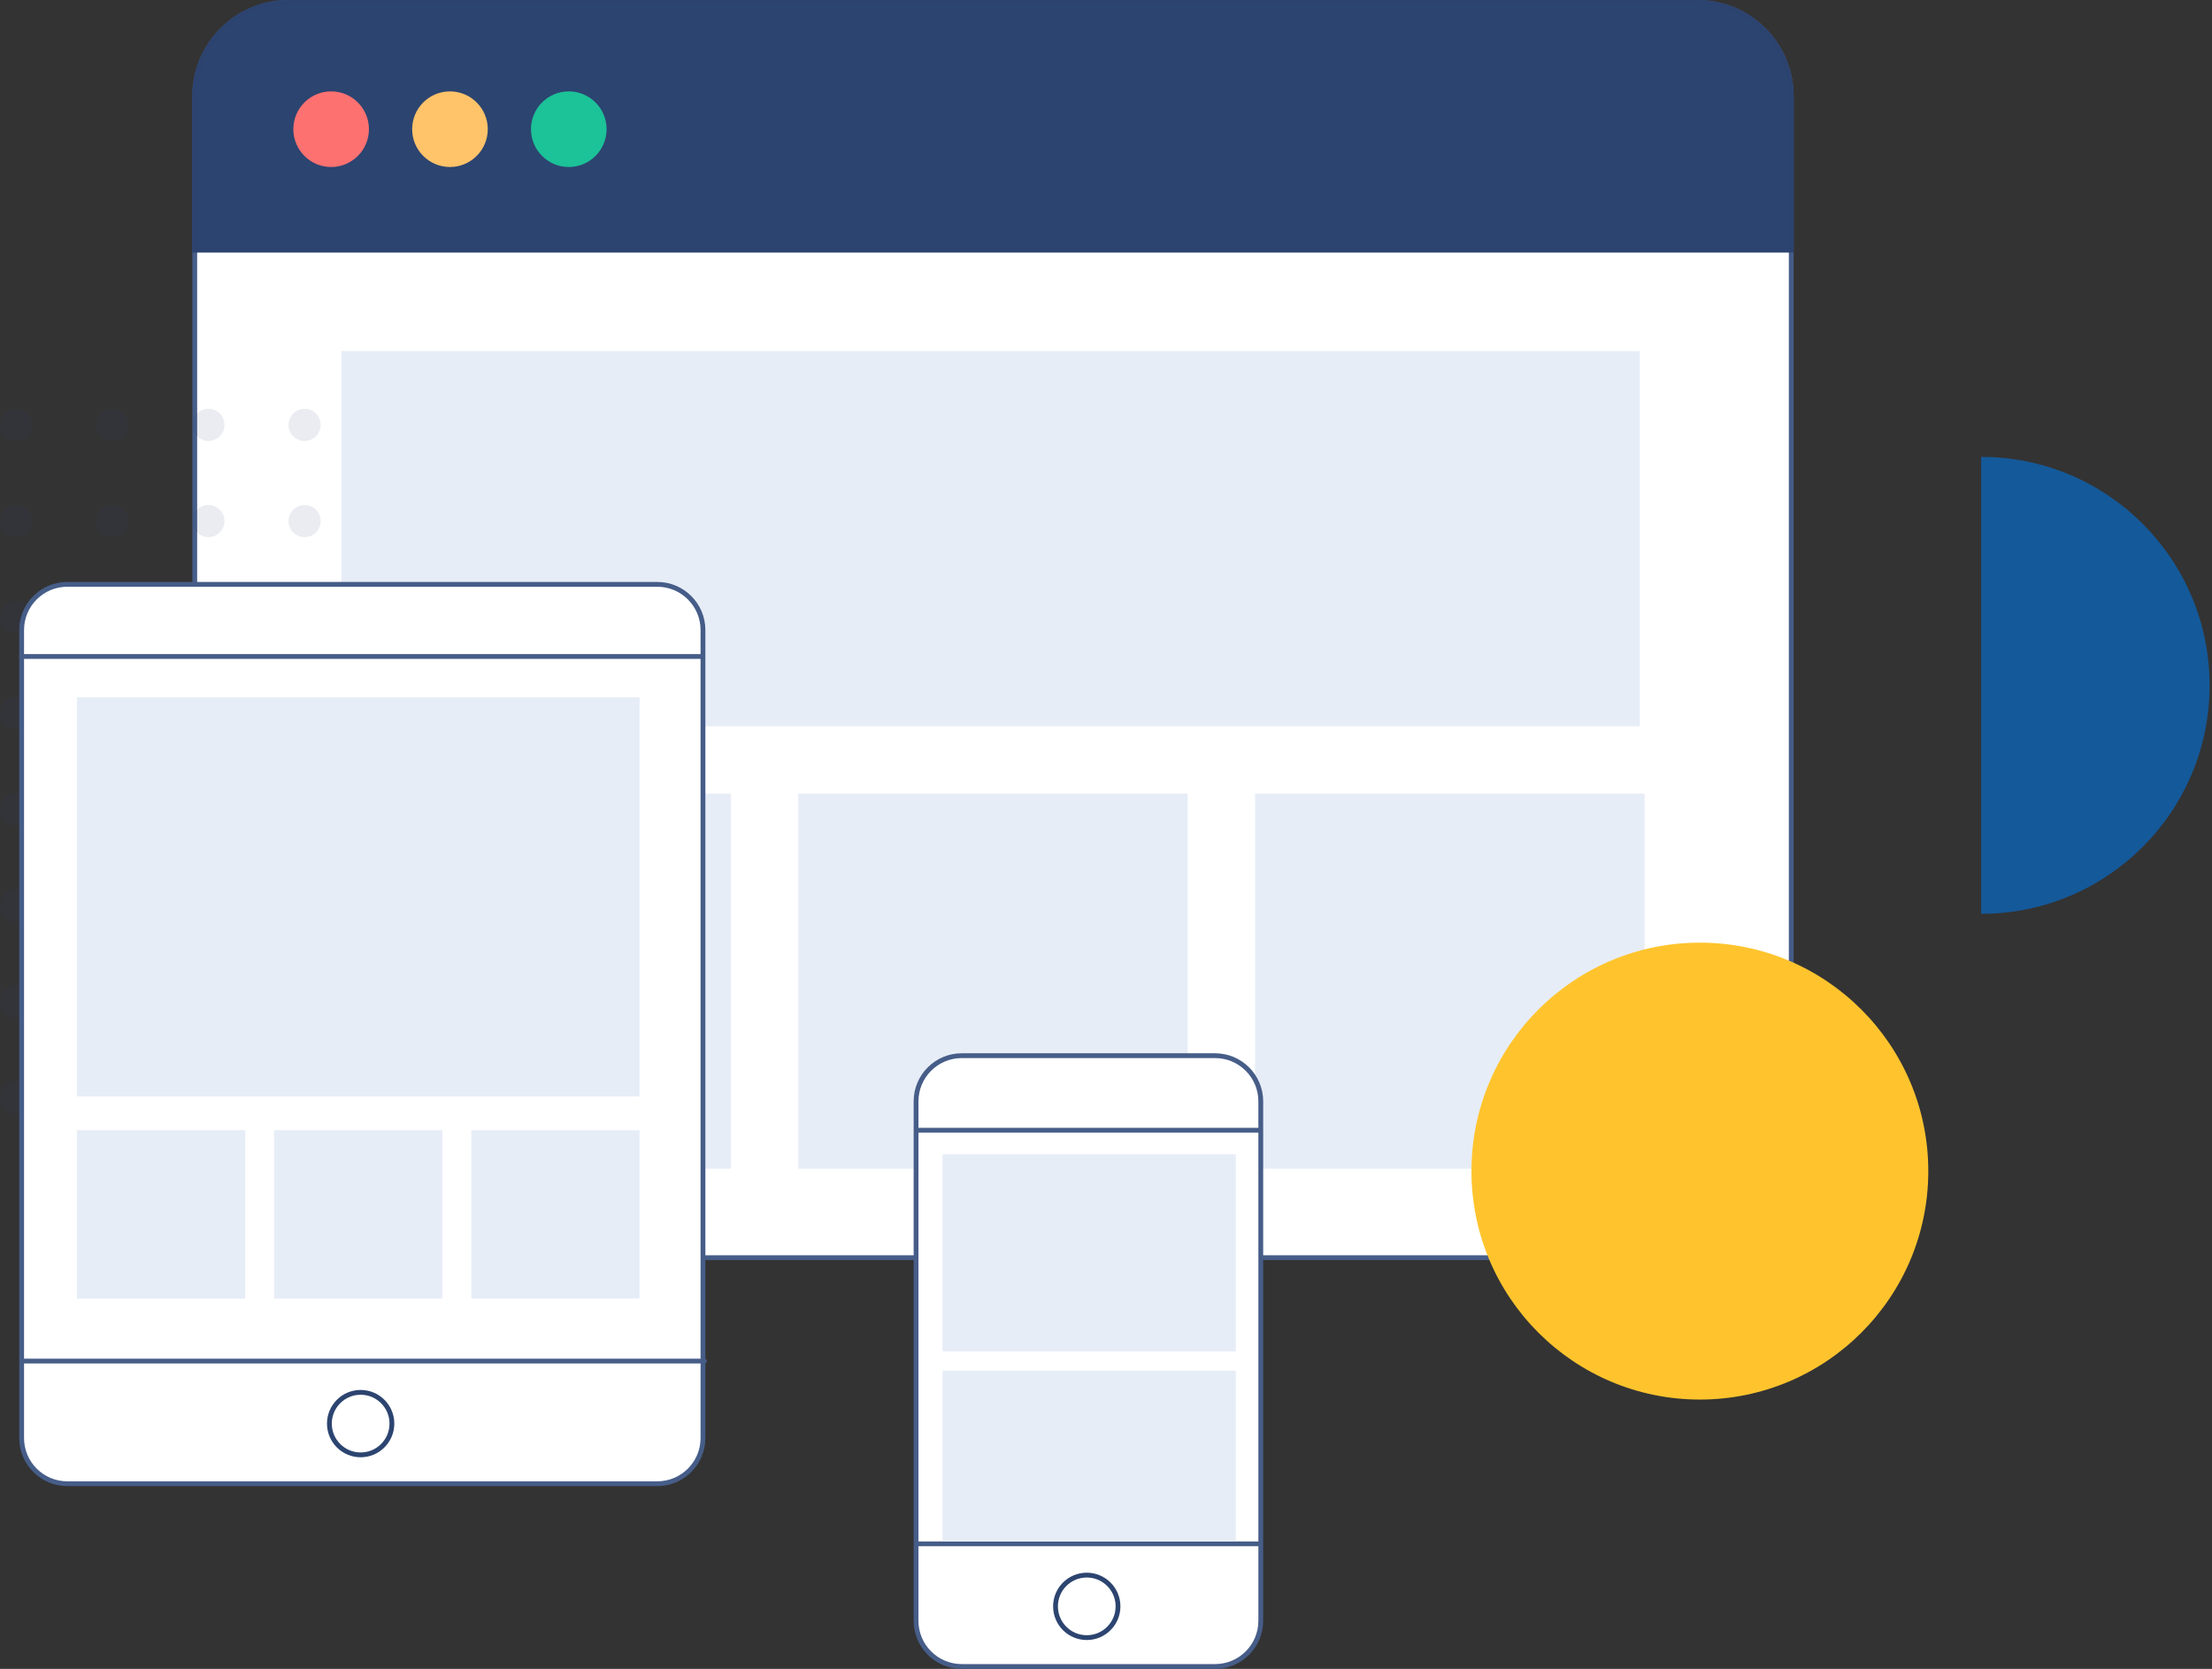 <svg width="460" height="347" viewBox="0 0 460 347" fill="none" xmlns="http://www.w3.org/2000/svg">
<rect x="0" y="0" width="460" height="347" fill="#333333" stroke="none"/>
<path d="M40.5 20C40.5 9.23 49.23 0.5 60 0.5H353C363.77 0.5 372.5 9.23 372.5 20V242C372.5 252.77 363.77 261.5 353 261.5H60C49.23 261.5 40.5 252.77 40.5 242V20Z" fill="white" stroke="#465D88"/>
<path d="M40 20C40 8.954 48.954 0 60 0H353C364.046 0 373 8.954 373 20V52.5H40V20Z" fill="#2C4470"/>
<path d="M40.5 20C40.5 9.23 49.23 0.5 60 0.5H353C363.77 0.5 372.5 9.23 372.5 20V52H40.5V20Z" stroke="#2C4470" stroke-opacity="0.42"/>
<circle cx="68.862" cy="26.862" r="7.862" fill="#FE7171"/>
<path fill-rule="evenodd" clip-rule="evenodd" d="M3.34 91.68C5.185 91.68 6.68 90.185 6.68 88.34C6.68 86.495 5.185 85 3.34 85C1.495 85 0 86.495 0 88.34C0 90.185 1.495 91.68 3.34 91.68ZM23.34 91.68C25.185 91.68 26.68 90.185 26.68 88.34C26.68 86.495 25.185 85 23.34 85C21.495 85 20 86.495 20 88.34C20 90.185 21.495 91.68 23.34 91.68ZM46.68 88.34C46.68 90.185 45.185 91.68 43.34 91.68C41.495 91.68 40 90.185 40 88.34C40 86.495 41.495 85 43.34 85C45.185 85 46.68 86.495 46.68 88.34ZM63.34 91.68C65.185 91.68 66.68 90.185 66.68 88.34C66.68 86.495 65.185 85 63.34 85C61.495 85 60 86.495 60 88.34C60 90.185 61.495 91.68 63.34 91.68ZM86.68 88.34C86.68 90.185 85.185 91.68 83.34 91.68C81.495 91.68 80 90.185 80 88.34C80 86.495 81.495 85 83.34 85C85.185 85 86.68 86.495 86.68 88.34ZM103.34 91.68C105.185 91.68 106.68 90.185 106.68 88.34C106.68 86.495 105.185 85 103.34 85C101.495 85 100 86.495 100 88.34C100 90.185 101.495 91.68 103.34 91.68ZM126.68 88.34C126.68 90.185 125.185 91.68 123.34 91.68C121.495 91.68 120 90.185 120 88.34C120 86.495 121.495 85 123.34 85C125.185 85 126.68 86.495 126.68 88.34ZM143.34 91.68C145.185 91.68 146.68 90.185 146.68 88.34C146.68 86.495 145.185 85 143.34 85C141.495 85 140 86.495 140 88.34C140 90.185 141.495 91.68 143.34 91.68ZM6.68 108.34C6.68 110.185 5.185 111.68 3.34 111.68C1.495 111.68 0 110.185 0 108.34C0 106.495 1.495 105 3.34 105C5.185 105 6.68 106.495 6.68 108.34ZM23.34 111.68C25.185 111.68 26.68 110.185 26.68 108.34C26.68 106.495 25.185 105 23.34 105C21.495 105 20 106.495 20 108.34C20 110.185 21.495 111.68 23.34 111.68ZM46.68 108.34C46.68 110.185 45.185 111.68 43.34 111.68C41.495 111.68 40 110.185 40 108.34C40 106.495 41.495 105 43.34 105C45.185 105 46.68 106.495 46.68 108.34ZM63.34 111.68C65.185 111.68 66.68 110.185 66.68 108.34C66.68 106.495 65.185 105 63.34 105C61.495 105 60 106.495 60 108.34C60 110.185 61.495 111.68 63.34 111.68ZM86.68 108.34C86.68 110.185 85.185 111.68 83.34 111.68C81.495 111.68 80 110.185 80 108.34C80 106.495 81.495 105 83.34 105C85.185 105 86.68 106.495 86.68 108.34ZM103.34 111.68C105.185 111.68 106.68 110.185 106.68 108.34C106.68 106.495 105.185 105 103.34 105C101.495 105 100 106.495 100 108.34C100 110.185 101.495 111.68 103.34 111.68ZM126.68 108.34C126.68 110.185 125.185 111.68 123.34 111.68C121.495 111.68 120 110.185 120 108.34C120 106.495 121.495 105 123.34 105C125.185 105 126.68 106.495 126.68 108.34ZM143.34 111.68C145.185 111.68 146.68 110.185 146.68 108.34C146.68 106.495 145.185 105 143.34 105C141.495 105 140 106.495 140 108.34C140 110.185 141.495 111.68 143.34 111.68ZM6.68 128.34C6.68 130.185 5.185 131.68 3.34 131.68C1.495 131.68 0 130.185 0 128.34C0 126.495 1.495 125 3.34 125C5.185 125 6.68 126.495 6.68 128.34ZM23.34 131.68C25.185 131.68 26.68 130.185 26.68 128.34C26.68 126.495 25.185 125 23.34 125C21.495 125 20 126.495 20 128.34C20 130.185 21.495 131.68 23.34 131.68ZM46.68 128.34C46.68 130.185 45.185 131.68 43.34 131.68C41.495 131.68 40 130.185 40 128.34C40 126.495 41.495 125 43.34 125C45.185 125 46.68 126.495 46.68 128.34ZM63.34 131.68C65.185 131.68 66.68 130.185 66.68 128.34C66.68 126.495 65.185 125 63.34 125C61.495 125 60 126.495 60 128.34C60 130.185 61.495 131.68 63.34 131.68ZM86.68 128.34C86.68 130.185 85.185 131.68 83.34 131.68C81.495 131.68 80 130.185 80 128.34C80 126.495 81.495 125 83.34 125C85.185 125 86.68 126.495 86.68 128.34ZM103.34 131.68C105.185 131.68 106.68 130.185 106.68 128.34C106.68 126.495 105.185 125 103.34 125C101.495 125 100 126.495 100 128.34C100 130.185 101.495 131.68 103.34 131.68ZM126.68 128.34C126.68 130.185 125.185 131.68 123.34 131.68C121.495 131.68 120 130.185 120 128.34C120 126.495 121.495 125 123.34 125C125.185 125 126.68 126.495 126.68 128.34ZM143.34 131.68C145.185 131.68 146.68 130.185 146.68 128.34C146.68 126.495 145.185 125 143.34 125C141.495 125 140 126.495 140 128.34C140 130.185 141.495 131.68 143.34 131.68ZM6.68 148.34C6.68 150.185 5.185 151.68 3.34 151.68C1.495 151.68 0 150.185 0 148.34C0 146.495 1.495 145 3.34 145C5.185 145 6.68 146.495 6.68 148.34ZM23.34 151.68C25.185 151.68 26.68 150.185 26.68 148.34C26.68 146.495 25.185 145 23.34 145C21.495 145 20 146.495 20 148.34C20 150.185 21.495 151.68 23.34 151.68ZM46.68 148.34C46.68 150.185 45.185 151.68 43.34 151.68C41.495 151.68 40 150.185 40 148.34C40 146.495 41.495 145 43.34 145C45.185 145 46.68 146.495 46.68 148.34ZM63.34 151.68C65.185 151.68 66.68 150.185 66.68 148.34C66.68 146.495 65.185 145 63.34 145C61.495 145 60 146.495 60 148.34C60 150.185 61.495 151.68 63.34 151.68ZM86.68 148.34C86.68 150.185 85.185 151.68 83.34 151.68C81.495 151.68 80 150.185 80 148.34C80 146.495 81.495 145 83.34 145C85.185 145 86.68 146.495 86.68 148.34ZM103.34 151.68C105.185 151.68 106.68 150.185 106.68 148.34C106.68 146.495 105.185 145 103.34 145C101.495 145 100 146.495 100 148.34C100 150.185 101.495 151.68 103.34 151.68ZM126.68 148.34C126.68 150.185 125.185 151.68 123.34 151.68C121.495 151.68 120 150.185 120 148.34C120 146.495 121.495 145 123.34 145C125.185 145 126.68 146.495 126.68 148.34ZM143.34 151.68C145.185 151.68 146.68 150.185 146.68 148.34C146.68 146.495 145.185 145 143.34 145C141.495 145 140 146.495 140 148.34C140 150.185 141.495 151.68 143.34 151.68ZM6.68 168.34C6.68 170.185 5.185 171.68 3.34 171.68C1.495 171.68 0 170.185 0 168.34C0 166.495 1.495 165 3.34 165C5.185 165 6.68 166.495 6.68 168.34ZM23.34 171.68C25.185 171.68 26.68 170.185 26.68 168.34C26.68 166.495 25.185 165 23.34 165C21.495 165 20 166.495 20 168.34C20 170.185 21.495 171.68 23.34 171.68ZM46.68 168.34C46.68 170.185 45.185 171.68 43.34 171.68C41.495 171.68 40 170.185 40 168.34C40 166.495 41.495 165 43.34 165C45.185 165 46.68 166.495 46.68 168.34ZM63.34 171.68C65.185 171.68 66.68 170.185 66.68 168.34C66.68 166.495 65.185 165 63.34 165C61.495 165 60 166.495 60 168.34C60 170.185 61.495 171.68 63.34 171.68ZM6.68 188.34C6.68 190.185 5.185 191.68 3.34 191.68C1.495 191.68 0 190.185 0 188.34C0 186.495 1.495 185 3.34 185C5.185 185 6.68 186.495 6.68 188.34ZM23.34 191.68C25.185 191.68 26.68 190.185 26.68 188.34C26.68 186.495 25.185 185 23.34 185C21.495 185 20 186.495 20 188.34C20 190.185 21.495 191.68 23.34 191.68ZM46.68 188.34C46.68 190.185 45.185 191.68 43.34 191.68C41.495 191.68 40 190.185 40 188.34C40 186.495 41.495 185 43.34 185C45.185 185 46.68 186.495 46.68 188.34ZM63.34 191.68C65.185 191.68 66.68 190.185 66.68 188.34C66.68 186.495 65.185 185 63.34 185C61.495 185 60 186.495 60 188.34C60 190.185 61.495 191.68 63.34 191.68ZM6.68 208.34C6.68 210.185 5.185 211.68 3.34 211.68C1.495 211.68 0 210.185 0 208.34C0 206.495 1.495 205 3.34 205C5.185 205 6.68 206.495 6.68 208.34ZM23.34 211.68C25.185 211.68 26.68 210.185 26.68 208.34C26.68 206.495 25.185 205 23.34 205C21.495 205 20 206.495 20 208.34C20 210.185 21.495 211.68 23.34 211.68ZM46.68 208.34C46.68 210.185 45.185 211.68 43.34 211.68C41.495 211.68 40 210.185 40 208.34C40 206.495 41.495 205 43.34 205C45.185 205 46.68 206.495 46.68 208.34ZM63.34 211.68C65.185 211.68 66.68 210.185 66.68 208.34C66.68 206.495 65.185 205 63.34 205C61.495 205 60 206.495 60 208.34C60 210.185 61.495 211.68 63.34 211.68ZM6.68 228.34C6.68 230.185 5.185 231.68 3.34 231.68C1.495 231.68 0 230.185 0 228.34C0 226.495 1.495 225 3.34 225C5.185 225 6.68 226.495 6.68 228.34ZM23.34 231.68C25.185 231.68 26.68 230.185 26.68 228.34C26.68 226.495 25.185 225 23.34 225C21.495 225 20 226.495 20 228.34C20 230.185 21.495 231.68 23.34 231.68ZM46.68 228.34C46.68 230.185 45.185 231.68 43.34 231.68C41.495 231.68 40 230.185 40 228.34C40 226.495 41.495 225 43.34 225C45.185 225 46.68 226.495 46.68 228.34ZM63.34 231.68C65.185 231.68 66.68 230.185 66.68 228.34C66.68 226.495 65.185 225 63.34 225C61.495 225 60 226.495 60 228.34C60 230.185 61.495 231.68 63.34 231.68Z" fill="#2C4470" fill-opacity="0.1"/>
<circle cx="93.572" cy="26.862" r="7.862" fill="#FFC369"/>
<circle cx="118.282" cy="26.862" r="7.862" fill="#1CC298"/>
<rect x="71" y="73" width="270" height="78" fill="#E7EDF7"/>
<rect x="71" y="165" width="81" height="78" fill="#E7EDF7"/>
<rect x="166" y="165" width="81" height="78" fill="#E7EDF7"/>
<rect x="261" y="165" width="81" height="78" fill="#E7EDF7"/>
<circle cx="353.5" cy="243.5" r="47.5" fill="#FFC42D"/>
<path d="M459.5 142.5C459.5 116.266 438.234 95 412 95L412 190C438.234 190 459.5 168.734 459.5 142.5Z" fill="#0074E0" fill-opacity="0.6"/>
<path d="M14 121.5H136.687C141.934 121.5 146.187 125.753 146.187 131V299C146.187 304.247 141.934 308.5 136.687 308.5H14C8.753 308.5 4.5 304.247 4.5 299V131C4.5 125.753 8.753 121.5 14 121.5Z" fill="white" stroke="#465D88"/>
<path d="M4.5 136.5H146" stroke="#465D88" stroke-linecap="round" stroke-linejoin="round"/>
<path d="M5 283H146.5" stroke="#465D88" stroke-linecap="round" stroke-linejoin="round"/>
<circle cx="75" cy="296" r="6.5" stroke="#2C4470"/>
<rect x="16" y="145" width="117" height="83" fill="#E7EDF7"/>
<rect x="16" y="235" width="35" height="35" fill="#E7EDF7"/>
<rect x="57" y="235" width="35" height="35" fill="#E7EDF7"/>
<rect x="98" y="235" width="35" height="35" fill="#E7EDF7"/>
<path d="M200 219.5H252.687C257.934 219.5 262.187 223.753 262.187 229V337C262.187 342.247 257.934 346.5 252.687 346.5H200C194.753 346.5 190.5 342.247 190.5 337V229C190.5 223.753 194.753 219.5 200 219.5Z" fill="white" stroke="#465D88"/>
<path d="M191 235H262" stroke="#465D88" stroke-linecap="round" stroke-linejoin="round"/>
<path d="M191 321H262" stroke="#465D88" stroke-linecap="round" stroke-linejoin="round"/>
<circle cx="226" cy="334" r="6.5" stroke="#2C4470"/>
<rect x="196" y="240" width="61" height="41" fill="#E7EDF7"/>
<path d="M196 285H257V320.5H196V285Z" fill="#E7EDF7"/>
</svg>
